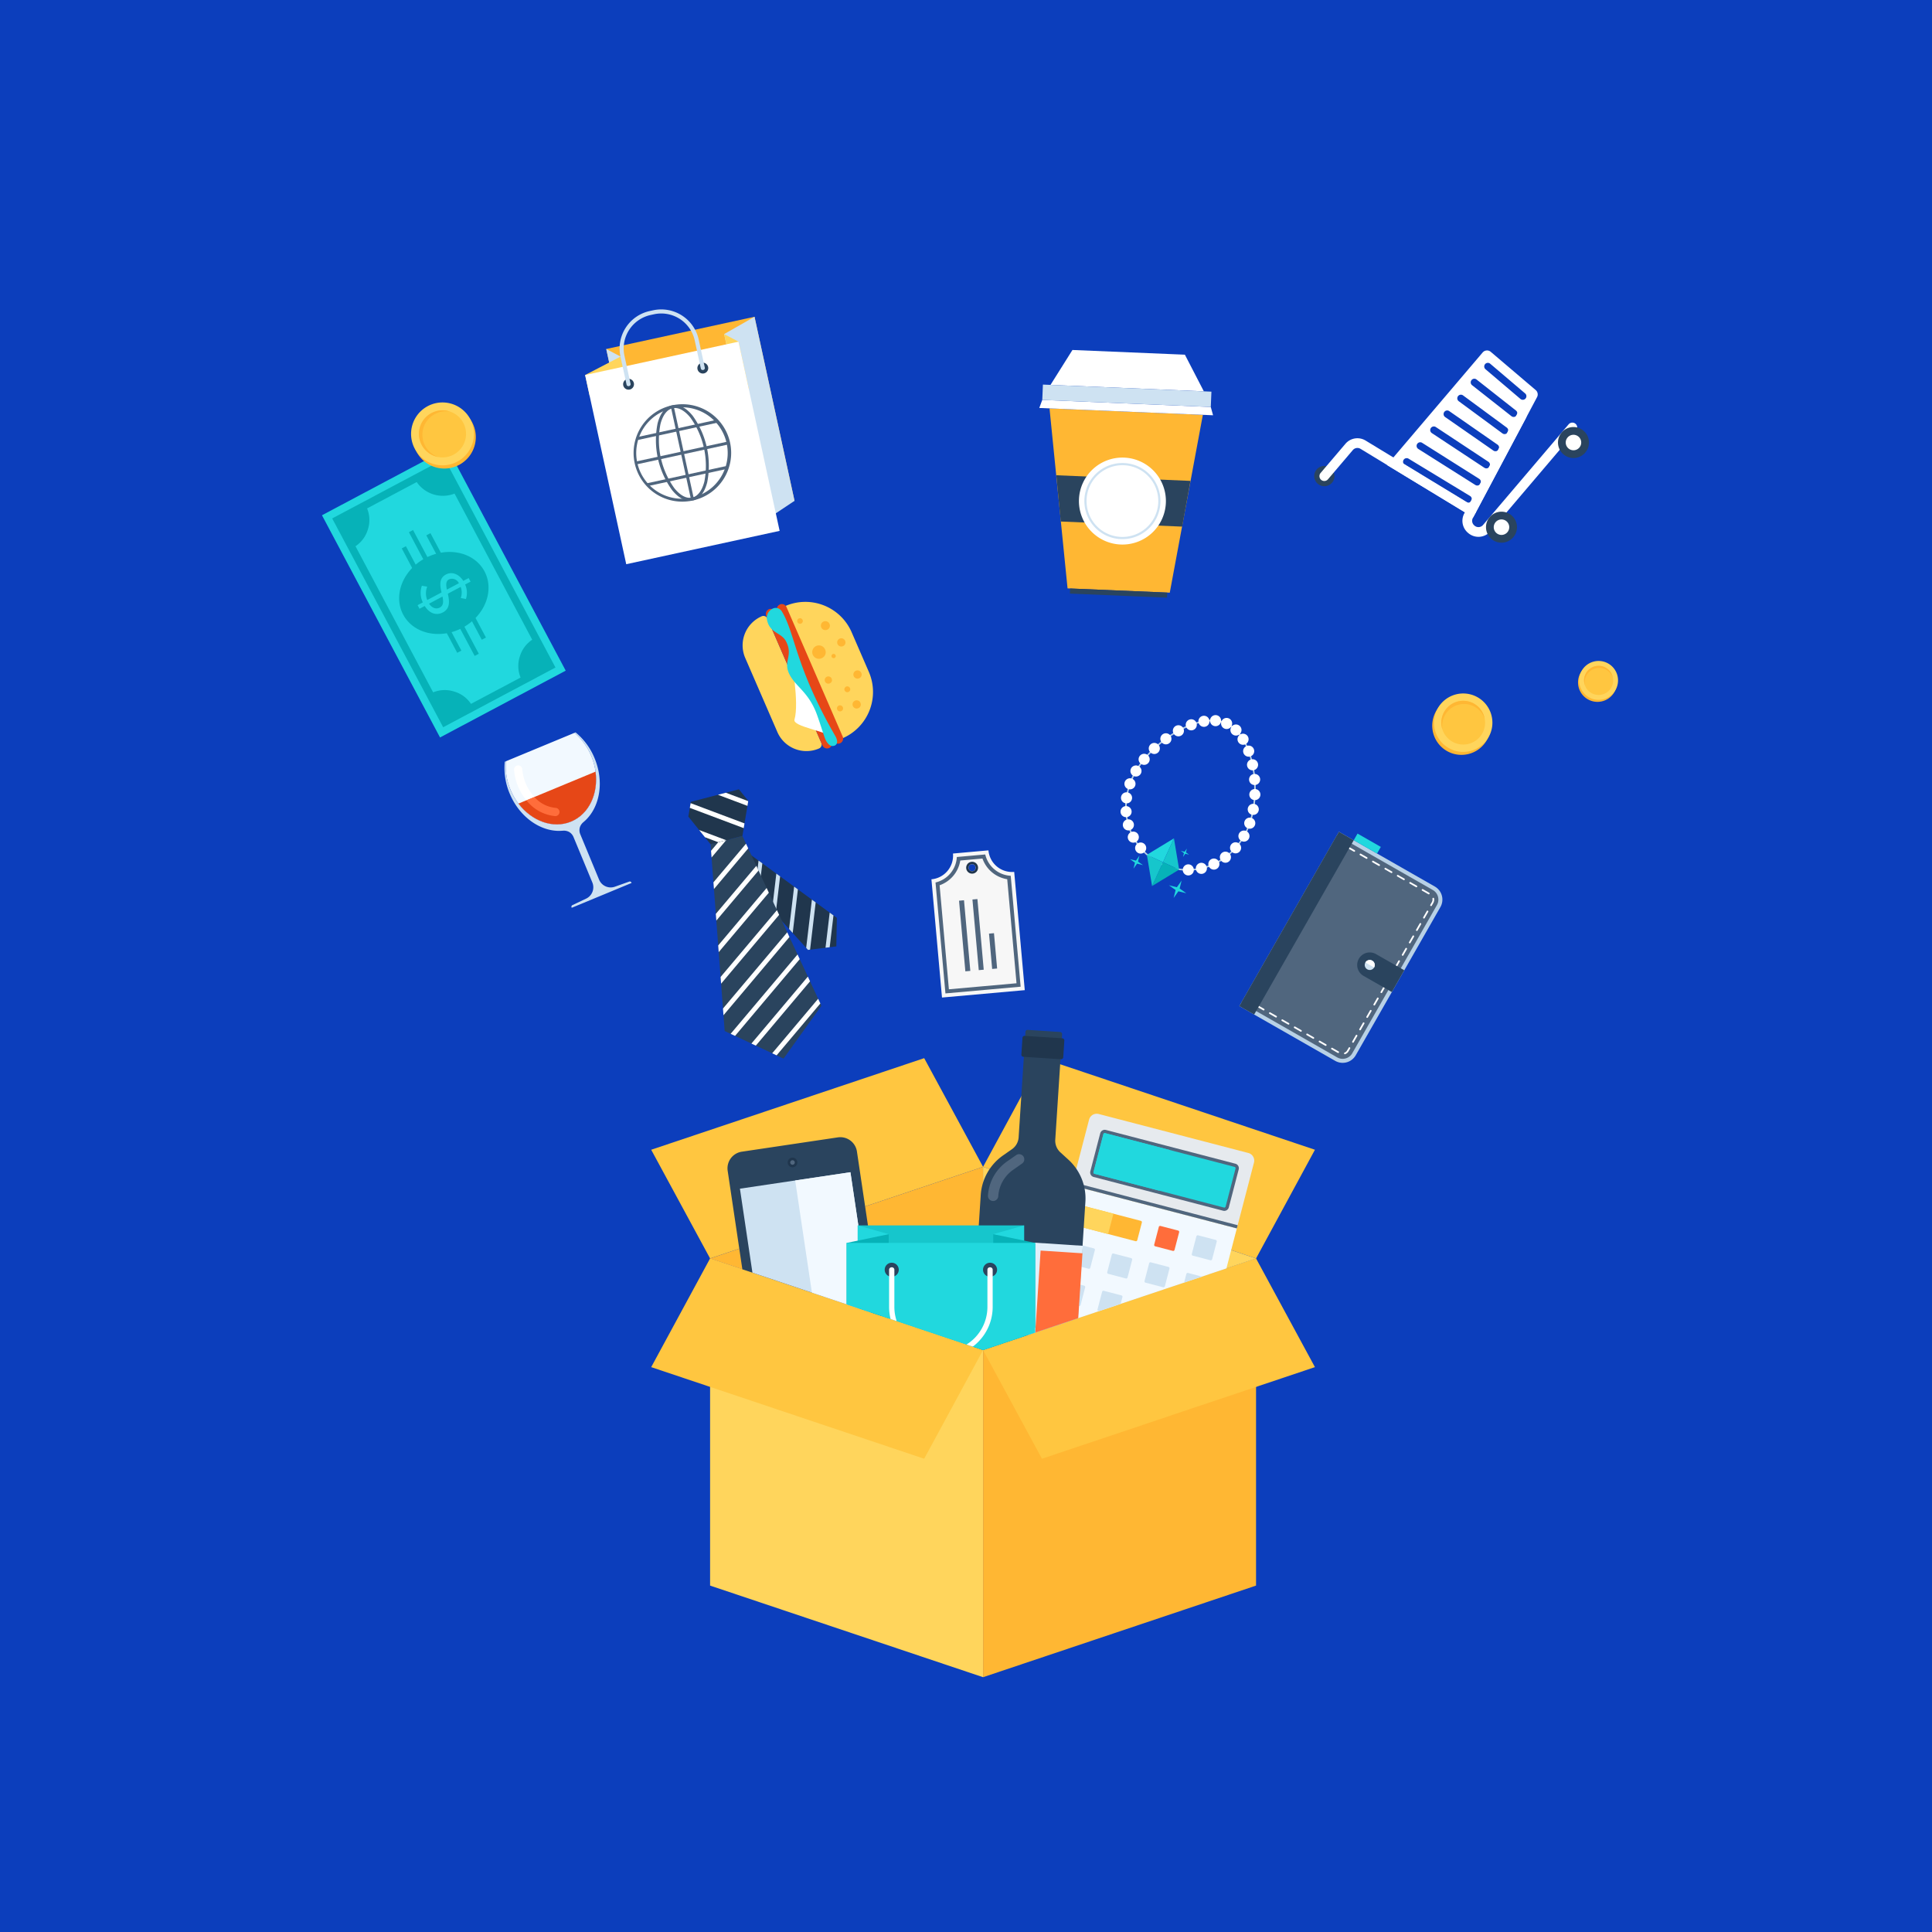 <?xml version='1.0' encoding='utf-8'?>
<svg xmlns="http://www.w3.org/2000/svg" viewBox="0 0 500 500"><defs><style>.a{fill:none;}.b{isolation:isolate;}.c{fill:#0c3ebc;}.d{fill:#ffd55c;}.e{fill:#ffc640;}.f{fill:#ffb733;}.g{clip-path:url(#a);}.h{fill:#2a445e;}.i,.q{fill:#50667e;}.j{fill:#20364d;}.k{fill:#cee2f2;}.l{fill:#f2f9ff;}.m,.x{fill:#ff6d3b;}.n{fill:#e6eaee;}.o,.p{fill:#21d8de;}.p,.q,.x{mix-blend-mode:screen;}.r{fill:#e1effa;}.s{fill:#16c6cc;}.t{fill:#06b2b8;}.u{fill:#fff;}.v{fill:#b8d1e6;}.w{fill:#e64717;}.y{fill:#f7f7f7;}</style><clipPath id="a"><polygon class="a" points="183.77 231.597 183.77 325.684 254.418 349.392 325.065 325.684 325.065 231.597 183.77 231.597"/></clipPath></defs><title>116</title><g class="b"><rect class="c" width="500" height="500"/><polygon class="d" points="254.418 434.056 183.77 410.349 183.77 325.684 254.418 349.392 254.418 434.056"/><polygon class="e" points="239.178 377.52 168.529 353.812 183.77 325.684 254.418 349.392 239.178 377.52"/><polygon class="e" points="325.064 325.684 254.418 301.978 269.657 273.849 340.305 297.554 325.064 325.684"/><polygon class="f" points="325.064 410.349 254.418 434.056 254.418 349.392 325.064 325.684 325.064 410.349"/><polygon class="e" points="269.657 377.52 340.305 353.812 325.064 325.684 254.418 349.392 269.657 377.52"/><polygon class="e" points="183.77 325.684 254.418 301.978 239.178 273.849 168.529 297.554 183.77 325.684"/><polygon class="f" points="254.418 301.978 183.77 325.684 254.418 349.392 254.418 301.978"/><polygon class="d" points="254.418 301.978 325.064 325.684 254.418 349.392 254.418 301.978"/><g class="g"><path class="h" d="M201.132,359.536a4.347,4.347,0,0,1-4.927-3.647l-7.885-52.901a4.348,4.348,0,0,1,3.648-4.929l24.88-3.71a4.35,4.35,0,0,1,4.925,3.65l7.885,52.904a4.346,4.346,0,0,1-3.647,4.926Z"/><path class="i" d="M208.78,353.43a1.398,1.398,0,0,1,1.175-1.586l5.374-.804a1.4,1.4,0,0,1,1.586,1.178l.063.423a1.396,1.396,0,0,1-1.173,1.586l-5.374.802a1.394,1.394,0,0,1-1.585-1.175Z"/><path class="j" d="M216.623,352.697a1.037,1.037,0,0,1-.872,1.175l-5.375.802a1.042,1.042,0,0,1-1.179-.873l-.062-.426a1.036,1.036,0,0,1,.871-1.175l5.375-.805a1.04,1.04,0,0,1,1.177.873Z"/><path class="j" d="M206.338,300.665a1.251,1.251,0,1,1-1.423-1.057A1.247,1.247,0,0,1,206.338,300.665Z"/><path class="i" d="M205.682,300.761a.588.588,0,1,1-.667-.492A.587.587,0,0,1,205.682,300.761Z"/><rect class="k" x="194.531" y="305.263" width="28.913" height="43.364" transform="translate(-45.899 34.367) rotate(-8.474)"/><rect class="l" x="208.909" y="304.197" width="14.457" height="43.366" transform="translate(-45.711 35.452) rotate(-8.484)"/><path class="l" d="M320.094,317.904l-42.676-11.123-10.608,40.698a2.049,2.049,0,0,0,1.465,2.491l38.719,10.091a2.041,2.041,0,0,0,2.492-1.461Z"/><path class="f" d="M294.323,320.964a.355.355,0,0,1-.435.256l-14.215-3.705a.36.36,0,0,1-.257-.435l1.193-4.572a.36.36,0,0,1,.436-.257l14.216,3.707a.356.356,0,0,1,.254.434Z"/><path class="d" d="M288.152,314.103l-7.108-1.853a.36.36,0,0,0-.436.257l-1.193,4.572a.36.36,0,0,0,.257.435l7.106,1.851Z"/><path class="m" d="M299.571,317.788H304.298a.356.356,0,0,1,.356.356v4.723a.357.357,0,0,1-.357.357h-4.728a.355.355,0,0,1-.355-.355v-4.724A.358.358,0,0,1,299.571,317.788Z" transform="translate(-84.339 531.885) rotate(-75.398)"/><path class="k" d="M309.215,320.302h4.73a.354.354,0,0,1,.354.354V325.38a.357.357,0,0,1-.357.357H309.214a.355.355,0,0,1-.355-.355v-4.723A.356.356,0,0,1,309.215,320.302Z" transform="matrix(0.252, -0.968, 0.968, 0.252, -79.539, 543.134)"/><path class="k" d="M282.163,328.096a.355.355,0,0,1-.434.254l-4.571-1.19a.357.357,0,0,1-.254-.436l1.189-4.571a.361.361,0,0,1,.436-.257l4.571,1.193a.357.357,0,0,1,.254.436Z"/><path class="k" d="M291.808,330.61a.355.355,0,0,1-.434.254l-4.571-1.195a.352.352,0,0,1-.256-.43l1.192-4.572a.358.358,0,0,1,.436-.256l4.569,1.192a.358.358,0,0,1,.256.436Z"/><path class="k" d="M297.057,327.432h4.724a.357.357,0,0,1,.357.357v4.723a.356.356,0,0,1-.356.356h-4.723a.358.358,0,0,1-.358-.358v-4.723A.356.356,0,0,1,297.057,327.432Z" transform="matrix(0.252, -0.968, 0.968, 0.252, -95.609, 536.557)"/><path class="k" d="M311.099,335.636a.357.357,0,0,1-.434.256l-4.572-1.193a.354.354,0,0,1-.255-.43l1.192-4.577a.354.354,0,0,1,.434-.251l4.571,1.189a.358.358,0,0,1,.254.436Z"/><path class="k" d="M279.651,337.74a.356.356,0,0,1-.434.254l-4.571-1.192a.354.354,0,0,1-.255-.433l1.191-4.571a.359.359,0,0,1,.436-.257l4.572,1.192a.359.359,0,0,1,.254.433Z"/><path class="k" d="M289.296,340.252a.356.356,0,0,1-.436.256L284.29,339.317a.356.356,0,0,1-.256-.433l1.192-4.572a.358.358,0,0,1,.435-.256l4.571,1.192a.356.356,0,0,1,.255.435Z"/><path class="i" d="M298.94,342.767a.358.358,0,0,1-.436.256l-4.568-1.192a.354.354,0,0,1-.256-.434l1.191-4.575a.355.355,0,0,1,.434-.251l4.571,1.187a.368.368,0,0,1,.257.438Z"/><path class="k" d="M277.135,347.384a.353.353,0,0,1-.433.256l-4.571-1.19a.358.358,0,0,1-.255-.438l1.19-4.568a.358.358,0,0,1,.435-.256l4.571,1.193a.353.353,0,0,1,.255.435Z"/><path class="k" d="M282.383,344.21h4.724a.358.358,0,0,1,.358.358v4.724a.355.355,0,0,1-.355.355h-4.725a.355.355,0,0,1-.355-.355v-4.728a.354.354,0,0,1,.354-.354Z" transform="translate(-122.745 535.051) rotate(-75.403)"/><path class="i" d="M292.03,346.723H296.753a.356.356,0,0,1,.356.356v4.724a.356.356,0,0,1-.356.356h-4.724a.356.356,0,0,1-.356-.356v-4.724a.357.357,0,0,1,.357-.357Z" transform="translate(-118.096 545.987) rotate(-75.364)"/><path class="i" d="M306.071,354.926a.356.356,0,0,1-.434.254l-4.572-1.189a.358.358,0,0,1-.254-.435l1.191-4.572a.356.356,0,0,1,.434-.254l4.571,1.192a.356.356,0,0,1,.254.433Z"/><path class="i" d="M308.584,345.282a.361.361,0,0,1-.433.257l-4.571-1.193a.357.357,0,0,1-.254-.436l1.191-4.571a.359.359,0,0,1,.433-.257l4.571,1.192a.359.359,0,0,1,.255.435Z"/><path class="n" d="M324.528,300.884a2.044,2.044,0,0,0-1.461-2.492L284.346,288.301a2.045,2.045,0,0,0-2.493,1.46l-4.436,17.02,42.676,11.123Z"/><path class="i" d="M283.039,304.6a1.19,1.19,0,0,1-.736-.555,1.203,1.203,0,0,1-.127-.915l2.562-9.837a1.209,1.209,0,0,1,1.471-.861l33.505,8.734a1.206,1.206,0,0,1,.863,1.47l-2.561,9.834a1.21,1.21,0,0,1-1.473.864Z"/><path class="o" d="M285.994,293.257a.358.358,0,0,0-.27.035.373.373,0,0,0-.164.22l-2.563,9.831a.35.35,0,0,0,.037.269.344.344,0,0,0,.218.166l33.506,8.734a.353.353,0,0,0,.433-.254l2.564-9.835a.353.353,0,0,0-.254-.432Z"/><path class="p" d="M285.994,293.257a.358.358,0,0,0-.27.035.373.373,0,0,0-.164.22l-2.563,9.831a.35.35,0,0,0,.037.269.344.344,0,0,0,.218.166l16.754,4.368,2.741-10.52Z"/><rect class="i" x="298.438" y="289.881" width="0.85" height="44.101" transform="translate(-78.363 522.457) rotate(-75.391)"/><path class="h" d="M274.423,298.225a4.068,4.068,0,0,1-1.321-3.269l1.771-27.301a.546.546,0,0,0-.132-.394.569.569,0,0,0-.374-.187l-8.396-.542a.55.55,0,0,0-.578.507l-1.77,27.299a4.085,4.085,0,0,1-.515,1.734,4.035,4.035,0,0,1-1.215,1.341l-2.31,1.615a13.564,13.564,0,0,0-5.769,10.244l-3.337,51.456a2.719,2.719,0,0,0,2.533,2.887l21.669,1.403a2.708,2.708,0,0,0,2.885-2.534L280.9,311.03a13.558,13.558,0,0,0-4.396-10.904Z"/><path class="q" d="M256.928,310.819a1.343,1.343,0,0,1-1.246-1.427,11.715,11.715,0,0,1,4.974-8.831l2.309-1.61a1.335,1.335,0,1,1,1.531,2.187l-2.309,1.618a9.026,9.026,0,0,0-3.837,6.813A1.339,1.339,0,0,1,256.928,310.819Z"/><path class="j" d="M275.167,273.623a.543.543,0,0,1-.576.506l-9.753-.632a.542.542,0,0,1-.505-.576l.281-4.333a.546.546,0,0,1,.576-.509l9.754.632a.55.55,0,0,1,.506.581Z"/><rect class="r" x="258.48" y="329.968" width="28.773" height="12.758" transform="matrix(0.065, -0.998, 0.998, 0.065, -80.476, 586.815)"/><rect class="m" x="261.331" y="330.979" width="24.969" height="10.857" transform="matrix(0.065, -0.998, 0.998, 0.065, -79.619, 587.861)"/><rect class="s" x="221.969" y="317.138" width="43.065" height="40.743"/><polygon class="o" points="265.034 317.138 265.034 330.211 257.026 330.211 257.026 319.402 265.034 317.138"/><polygon class="t" points="257.03 343.64 267.911 343.64 267.911 321.668 257.03 319.402 257.03 343.64"/><polygon class="o" points="221.989 317.138 221.989 330.211 230 330.211 230 319.402 221.989 317.138"/><polygon class="t" points="229.997 343.64 219.113 343.64 219.113 321.668 229.997 319.402 229.997 343.64"/><rect class="o" x="219.093" y="321.668" width="48.818" height="59.977"/><path class="h" d="M254.409,328.611a1.818,1.818,0,1,0,1.814-1.818A1.816,1.816,0,0,0,254.409,328.611Z"/><path class="h" d="M228.961,328.611a1.818,1.818,0,1,0,1.817-1.818A1.818,1.818,0,0,0,228.961,328.611Z"/><path class="u" d="M242.927,351.061h1.148a12.836,12.836,0,0,0,12.829-12.835V328.611a.626.626,0,0,0-.184-.45.642.642,0,0,0-.454-.187h-.09a.63.63,0,0,0-.632.637v9.615a11.48,11.48,0,0,1-11.469,11.47H242.927a11.475,11.475,0,0,1-11.467-11.47V328.611a.636.636,0,0,0-.634-.637H230.733a.646.646,0,0,0-.451.187.629.629,0,0,0-.186.45v9.615a12.836,12.836,0,0,0,12.83,12.835Z"/></g><path class="v" d="M300.661,223.847c-8.41-3.856-11.816-13.814-7.757-22.665,1.995-4.354,6.126-8.728,11.048-11.695,5.185-3.124,10.132-4.011,13.58-2.431,3.443,1.579,6,5.907,7.015,11.874.963,5.666.348,11.65-1.65,16.004C318.838,223.786,309.069,227.702,300.661,223.847Zm16.706-36.436c-3.325-1.525-8.142-.644-13.214,2.412-4.784,2.884-8.958,7.299-10.892,11.521-3.969,8.654-.649,18.382,7.562,22.148,8.209,3.764,17.75-.066,21.718-8.72,1.935-4.221,2.557-10.267,1.622-15.774C323.169,193.16,320.692,188.936,317.367,187.41Z"/><path class="u" d="M318.754,187.832a1.436,1.436,0,1,1-.707-1.902A1.439,1.439,0,0,1,318.754,187.832Z"/><path class="u" d="M315.891,187.102a1.434,1.434,0,1,1-.706-1.902A1.439,1.439,0,0,1,315.891,187.102Z"/><path class="u" d="M312.884,187.273a1.434,1.434,0,1,1-.706-1.901A1.436,1.436,0,0,1,312.884,187.273Z"/><path class="u" d="M309.601,188.178a1.434,1.434,0,1,1-.704-1.901A1.434,1.434,0,0,1,309.601,188.178Z"/><path class="u" d="M306.275,189.722a1.435,1.435,0,1,1-.709-1.901A1.441,1.441,0,0,1,306.275,189.722Z"/><path class="u" d="M303.039,191.8a1.435,1.435,0,1,1-.707-1.901A1.433,1.433,0,0,1,303.039,191.8Z"/><path class="u" d="M300.036,194.297a1.434,1.434,0,1,1-.704-1.899A1.434,1.434,0,0,1,300.036,194.297Z"/><path class="u" d="M297.408,197.112a1.435,1.435,0,1,1-.707-1.902A1.436,1.436,0,0,1,297.408,197.112Z"/><path class="u" d="M295.292,200.128a1.435,1.435,0,1,1-.707-1.901A1.436,1.436,0,0,1,295.292,200.128Z"/><path class="u" d="M293.738,203.452a1.435,1.435,0,1,1-.706-1.905A1.438,1.438,0,0,1,293.738,203.452Z"/><path class="u" d="M292.853,207.078a1.436,1.436,0,1,1-.706-1.902A1.438,1.438,0,0,1,292.853,207.078Z"/><path class="u" d="M292.73,210.652a1.434,1.434,0,1,1-.706-1.904A1.434,1.434,0,0,1,292.73,210.652Z"/><path class="u" d="M293.328,214.075a1.435,1.435,0,1,1-.706-1.901A1.432,1.432,0,0,1,293.328,214.075Z"/><path class="u" d="M294.601,217.249a1.433,1.433,0,1,1-.707-1.902A1.431,1.431,0,0,1,294.601,217.249Z"/><path class="u" d="M296.51,220.073a1.436,1.436,0,1,1-.708-1.904A1.434,1.434,0,0,1,296.51,220.073Z"/><path class="u" d="M318.562,188.327a1.436,1.436,0,1,0,1.904-.704A1.44,1.44,0,0,0,318.562,188.327Z"/><path class="u" d="M320.396,190.718a1.434,1.434,0,1,0,1.902-.706A1.435,1.435,0,0,0,320.396,190.718Z"/><path class="u" d="M321.852,193.796a1.435,1.435,0,1,0,1.902-.707A1.434,1.434,0,0,0,321.852,193.796Z"/><path class="u" d="M322.855,197.324a1.434,1.434,0,1,0,1.9-.703A1.438,1.438,0,0,0,322.855,197.324Z"/><path class="u" d="M323.389,201.131a1.435,1.435,0,1,0,1.905-.704A1.435,1.435,0,0,0,323.389,201.131Z"/><path class="u" d="M323.455,205.035a1.435,1.435,0,1,0,1.901-.704A1.434,1.434,0,0,0,323.455,205.035Z"/><path class="u" d="M323.038,208.864a1.434,1.434,0,1,0,1.902-.704A1.434,1.434,0,0,0,323.038,208.864Z"/><path class="u" d="M322.134,212.437a1.435,1.435,0,1,0,1.903-.704A1.436,1.436,0,0,0,322.134,212.437Z"/><path class="u" d="M320.63,215.783a1.434,1.434,0,1,0,1.904-.707A1.434,1.434,0,0,0,320.63,215.783Z"/><path class="u" d="M318.462,218.82a1.434,1.434,0,1,0,1.902-.707A1.437,1.437,0,0,0,318.462,218.82Z"/><path class="u" d="M315.832,221.243a1.435,1.435,0,1,0,1.903-.704A1.437,1.437,0,0,0,315.832,221.243Z"/><path class="u" d="M312.849,223.023a1.435,1.435,0,1,0,1.901-.704A1.437,1.437,0,0,0,312.849,223.023Z"/><path class="u" d="M309.611,224.132a1.434,1.434,0,1,0,1.902-.707A1.433,1.433,0,0,0,309.611,224.132Z"/><path class="u" d="M306.227,224.53a1.435,1.435,0,1,0,1.902-.707A1.435,1.435,0,0,0,306.227,224.53Z"/><polygon class="o" points="303.817 216.961 296.808 221.219 300.986 223.135 303.817 216.961"/><polygon class="s" points="303.817 216.961 305.164 225.05 300.986 223.135 303.817 216.961"/><polygon class="t" points="298.155 229.308 305.164 225.05 300.986 223.135 298.155 229.308"/><polygon class="s" points="298.155 229.308 296.808 221.219 300.986 223.135 298.155 229.308"/><polygon class="o" points="294.269 223.509 295.808 223.893 294.513 222.977 294.896 221.437 293.977 222.73 292.441 222.349 293.733 223.264 293.352 224.802 294.269 223.509"/><polygon class="o" points="304.963 230.663 307.024 231.174 305.291 229.948 305.802 227.889 304.574 229.621 302.519 229.108 304.246 230.333 303.738 232.395 304.963 230.663"/><polygon class="o" points="306.753 220.94 307.738 221.186 306.911 220.6 307.155 219.611 306.568 220.442 305.585 220.197 306.411 220.784 306.167 221.77 306.753 220.94"/><path class="v" d="M320.736,260.371,346.513,215.256l24.813,14.176a3.897,3.897,0,0,1,1.451,5.316l-21.911,38.352a3.896,3.896,0,0,1-5.316,1.449Z"/><path class="i" d="M345.996,216.157l24.815,14.176a2.861,2.861,0,0,1,1.063,3.899l-21.911,38.354a2.862,2.862,0,0,1-3.899,1.062l-24.813-14.179Z"/><path class="u" d="M345.835,218.609l.561-.981.982.561a.221.221,0,0,1-.22.384l-.597-.342-.342.597a.22.22,0,0,1-.3.081A.223.223,0,0,1,345.835,218.609Z"/><path class="u" d="M348.684,219.19a.222.222,0,0,1,.303-.083l1.606.918a.22.22,0,1,1-.22.382l-1.607-.918A.221.221,0,0,1,348.684,219.19Zm-23.45,41.062a.221.221,0,0,1,.303-.084l1.607.918a.221.221,0,0,1,.081.304.218.218,0,0,1-.3.08l-1.607-.917A.221.221,0,0,1,325.233,260.252ZM351.899,221.025a.221.221,0,0,1,.3-.081l1.607.92a.22.22,0,0,1-.217.382l-1.61-.918A.223.223,0,0,1,351.899,221.025Zm-23.449,41.064a.219.219,0,0,1,.301-.083l1.609.917a.222.222,0,0,1-.22.385l-1.607-.918A.219.219,0,0,1,328.45,262.088Zm26.663-39.226a.222.222,0,0,1,.3-.083l1.607.918a.221.221,0,1,1-.218.384l-1.607-.918A.221.221,0,0,1,355.113,222.862Zm-23.45,41.061a.221.221,0,0,1,.302-.083l1.608.921a.216.216,0,0,1,.081.298.221.221,0,0,1-.301.083l-1.608-.916A.222.222,0,0,1,331.663,263.923Zm26.663-39.223a.223.223,0,0,1,.303-.084l1.607.92a.22.22,0,1,1-.22.382l-1.606-.918A.219.219,0,0,1,358.326,224.7Zm-23.449,41.061a.223.223,0,0,1,.303-.084l1.606.918a.221.221,0,0,1,.082.303.217.217,0,0,1-.3.08l-1.608-.915A.22.22,0,0,1,334.878,265.761Zm26.663-39.226a.222.222,0,0,1,.302-.081l1.608.918a.221.221,0,0,1-.219.384l-1.607-.92A.221.221,0,0,1,361.54,226.534Zm-23.45,41.062a.221.221,0,0,1,.302-.083l1.608.917a.224.224,0,0,1,.082.304.22.22,0,0,1-.301.081l-1.607-.92A.22.22,0,0,1,338.09,267.597Zm26.666-39.226a.219.219,0,0,1,.301-.08l1.605.916a.22.22,0,1,1-.217.382l-1.607-.917A.222.222,0,0,1,364.755,228.37ZM341.306,269.433a.219.219,0,0,1,.302-.084l1.607.918a.222.222,0,0,1-.22.385l-1.607-.921A.216.216,0,0,1,341.306,269.433Zm26.663-39.225a.22.22,0,0,1,.3-.084l1.607.92a.221.221,0,1,1-.219.384l-1.606-.92A.219.219,0,0,1,367.969,230.208Zm-23.451,41.061a.223.223,0,0,1,.304-.083l1.605.919a.222.222,0,0,1,.084.304.226.226,0,0,1-.303.08l-1.605-.918A.22.22,0,0,1,344.518,271.269Zm26.222-38.806a.209.209,0,0,1,.154-.11.219.219,0,0,1,.255.181,1.757,1.757,0,0,1-.211,1.165l-.395.691a.221.221,0,0,1-.383-.22l.395-.689a1.323,1.323,0,0,0,.16-.874A.2.2,0,0,1,370.741,232.463Zm-22.871,40.044a.196.196,0,0,1,.108-.095,1.327,1.327,0,0,0,.665-.583l.398-.697a.223.223,0,0,1,.302-.08.219.219,0,0,1,.082.3l-.4.698a1.755,1.755,0,0,1-.885.769.218.218,0,0,1-.285-.123A.208.208,0,0,1,347.87,272.506Zm2.091-2.983.917-1.603a.22.22,0,1,1,.382.218l-.917,1.607a.221.221,0,1,1-.382-.223Zm1.835-3.212.917-1.607a.221.221,0,0,1,.384.22l-.916,1.607a.222.222,0,0,1-.302.081A.22.22,0,0,1,351.797,266.312Zm1.836-3.215.918-1.603a.22.22,0,1,1,.383.215l-.918,1.61a.222.222,0,0,1-.302.078A.219.219,0,0,1,353.633,263.097Zm1.838-3.213.917-1.607a.22.22,0,1,1,.382.22l-.918,1.606a.217.217,0,0,1-.3.08A.214.214,0,0,1,355.47,259.884Zm1.835-3.215.918-1.609a.221.221,0,1,1,.384.22l-.919,1.609a.221.221,0,1,1-.383-.22Zm1.836-3.215.919-1.606a.22.22,0,0,1,.301-.083.218.218,0,0,1,.082.299l-.918,1.607a.221.221,0,1,1-.384-.218Zm1.838-3.213.916-1.609a.221.221,0,0,1,.383.22l-.917,1.607a.221.221,0,0,1-.302.081A.216.216,0,0,1,360.98,250.241Zm1.833-3.215.921-1.609a.22.22,0,0,1,.381.22l-.917,1.609a.222.222,0,0,1-.385-.22Zm1.838-3.215.92-1.607a.22.22,0,1,1,.382.22l-.917,1.607a.221.221,0,0,1-.385-.22Zm1.838-3.215.917-1.606a.221.221,0,0,1,.383.22l-.919,1.604a.22.22,0,1,1-.382-.218Zm1.836-3.213.919-1.607a.218.218,0,0,1,.299-.083.221.221,0,0,1,.083.303l-.919,1.609a.223.223,0,0,1-.301.08A.22.22,0,0,1,368.325,237.384Z"/><path class="u" d="M322.721,259.068l.56-.98a.224.224,0,0,1,.303-.084.221.221,0,0,1,.082.303l-.341.597.597.34a.222.222,0,0,1,.08.303.218.218,0,0,1-.299.083Z"/><path class="u" d="M324.183,256.509l.902-1.579a.224.224,0,0,1,.302-.086.221.221,0,0,1,.082.303l-.902,1.58a.221.221,0,1,1-.385-.218Zm1.804-3.159.904-1.58a.222.222,0,0,1,.301-.081.22.22,0,0,1,.084.299l-.902,1.582a.222.222,0,0,1-.386-.22Zm1.805-3.159.902-1.579a.221.221,0,1,1,.384.221l-.902,1.576a.218.218,0,0,1-.302.083A.22.22,0,0,1,327.792,250.191Zm1.804-3.157.902-1.579a.221.221,0,1,1,.384.22l-.902,1.577a.221.221,0,0,1-.384-.218Zm1.804-3.159.902-1.579a.222.222,0,0,1,.303-.083.22.22,0,0,1,.081.302l-.902,1.58a.221.221,0,0,1-.384-.221Zm1.805-3.159.902-1.58a.222.222,0,0,1,.384.223l-.902,1.579a.221.221,0,1,1-.384-.221Zm1.804-3.158.901-1.58a.221.221,0,0,1,.385.22l-.902,1.58a.221.221,0,0,1-.304.083A.224.224,0,0,1,335.011,237.558Zm1.804-3.16.902-1.576a.221.221,0,0,1,.384.22l-.902,1.579a.22.22,0,0,1-.303.081A.224.224,0,0,1,336.815,234.398Zm1.803-3.156.902-1.58a.221.221,0,0,1,.384.221l-.901,1.579a.222.222,0,0,1-.385-.22Zm1.806-3.157.902-1.58a.221.221,0,0,1,.385.22l-.902,1.577a.22.22,0,1,1-.384-.217Zm1.802-3.157.904-1.58a.221.221,0,0,1,.383.221l-.902,1.577a.221.221,0,0,1-.385-.218Zm1.806-3.159.902-1.579a.221.221,0,0,1,.385.218l-.904,1.579a.218.218,0,0,1-.299.083A.222.222,0,0,1,344.032,221.768Z"/><rect class="h" x="309.561" y="236.701" width="51.961" height="4.417" transform="translate(-38.346 411.749) rotate(-60.261)"/><path class="h" d="M363.433,251.105l-7.332-4.188a3.247,3.247,0,0,0-3.222,5.639l7.332,4.188Z"/><path class="k" d="M353.846,250.861a1.298,1.298,0,1,1,1.773-.482A1.297,1.297,0,0,1,353.846,250.861Z"/><path class="u" d="M355.619,250.38a1.3,1.3,0,0,0-2.257-1.29Z"/><rect class="o" x="352.864" y="214.84" width="1.973" height="6.943" transform="translate(-11.347 417.061) rotate(-60.229)"/><rect class="f" x="161.624" y="85.594" width="39.269" height="48.75" transform="translate(-19.221 41.008) rotate(-12.263)"/><polygon class="k" points="187.409 86.457 197.908 134.758 205.622 129.617 195.268 81.979 187.409 86.457"/><polygon class="k" points="163.124 103.841 159.981 104.524 156.895 90.32 160.611 92.282 163.124 103.841"/><polygon class="d" points="193.782 100.641 190.641 101.324 187.409 86.457 191.127 88.422 193.782 100.641"/><polygon class="d" points="152.588 102.389 162.347 100.267 160.611 92.282 151.429 97.052 152.588 102.389"/><rect class="u" x="156.286" y="92.166" width="40.625" height="50.106" transform="translate(-20.867 40.182) rotate(-12.262)"/><path class="i" d="M179.276,129.53a12.599,12.599,0,1,1-5.352-24.623l.162.745a11.835,11.835,0,1,0,5.027,23.129Z"/><path class="i" d="M179.276,129.53c-1.747.379-3.647-.588-5.357-2.714a22.033,22.033,0,0,1-3.741-17.216c.67-2.65,2-4.315,3.747-4.694l.162.745c-1.445.316-2.572,1.785-3.167,4.136a21.371,21.371,0,0,0,3.598,16.554c1.518,1.889,3.152,2.754,4.597,2.44Z"/><polygon class="i" points="179.566 129.078 178.822 129.241 173.631 105.359 174.375 105.197 179.566 129.078"/><path class="i" d="M179.276,129.53l-.163-.749c1.446-.315,2.571-1.779,3.173-4.13a21.424,21.424,0,0,0-3.597-16.551c-1.524-1.893-3.155-2.762-4.603-2.449l-.162-.745c1.743-.378,3.65.583,5.359,2.715a22.133,22.133,0,0,1,3.741,17.214C182.354,127.481,181.018,129.15,179.276,129.53Z"/><path class="i" d="M179.276,129.53l-.163-.749a11.835,11.835,0,0,0-5.027-23.129l-.162-.745a12.599,12.599,0,1,1,5.352,24.623Z"/><rect class="i" x="164.721" y="110.868" width="21.161" height="0.766" transform="translate(-19.633 39.78) rotate(-12.265)"/><rect class="i" x="164.383" y="116.839" width="24.432" height="0.762" transform="translate(-20.869 40.186) rotate(-12.264)"/><rect class="i" x="167.315" y="122.804" width="21.161" height="0.764" transform="translate(-22.103 40.588) rotate(-12.261)"/><path class="h" d="M164.044,99.142a1.405,1.405,0,1,0-1.072,1.671A1.405,1.405,0,0,0,164.044,99.142Z"/><path class="h" d="M183.264,94.966a1.405,1.405,0,1,0-1.075,1.669A1.404,1.404,0,0,0,183.264,94.966Z"/><path class="k" d="M169.031,80.301l-.868.19a9.921,9.921,0,0,0-7.585,11.798l1.579,7.265a.484.484,0,0,0,.213.309.506.506,0,0,0,.372.066l.069-.015a.507.507,0,0,0,.31-.215.493.493,0,0,0,.065-.369l-1.579-7.265a8.869,8.869,0,0,1,6.779-10.545l.868-.188a8.867,8.867,0,0,1,10.544,6.78l1.579,7.266a.489.489,0,0,0,.584.373l.068-.013a.518.518,0,0,0,.311-.215.496.496,0,0,0,.065-.37l-1.579-7.263a9.922,9.922,0,0,0-11.795-7.587Z"/><polygon class="j" points="216.579 237.545 216.439 244.927 209.116 245.835 184.383 218.522 186.841 215.793 216.579 237.545"/><polygon class="k" points="204.212 240.421 205.153 241.461 206.496 230.172 205.521 229.454 204.212 240.421"/><polygon class="k" points="199.793 235.542 200.732 236.576 201.891 226.802 200.917 226.087 199.793 235.542"/><polygon class="k" points="213.644 245.27 214.722 245.141 215.702 236.905 214.722 236.189 213.644 245.27"/><polygon class="k" points="208.638 245.305 209.116 245.835 209.646 245.768 211.098 233.537 210.119 232.824 208.638 245.305"/><polygon class="k" points="195.37 230.657 196.309 231.692 197.291 223.437 196.312 222.721 195.37 230.657"/><polygon class="k" points="186.524 220.888 187.463 221.925 188.081 216.701 187.105 215.986 186.524 220.888"/><polygon class="k" points="190.945 225.774 191.884 226.81 192.688 220.067 191.709 219.351 190.945 225.774"/><polygon class="h" points="212.582 260.289 202.779 273.967 187.546 266.828 183.893 218.489 192.138 216.338 212.582 260.289"/><polygon class="u" points="187.105 261.012 187.236 262.745 204.305 242.496 203.739 241.277 187.105 261.012"/><polygon class="u" points="189.093 267.549 190.233 268.086 206.971 248.229 206.406 247.011 189.093 267.549"/><polygon class="u" points="200.984 273.125 212.305 259.699 211.737 258.481 199.844 272.589 200.984 273.125"/><polygon class="u" points="194.466 270.073 195.609 270.607 209.639 253.962 209.071 252.747 194.466 270.073"/><polygon class="u" points="186.487 252.845 186.618 254.577 201.639 236.761 201.073 235.543 186.487 252.845"/><polygon class="u" points="185.87 244.679 186 246.412 198.971 231.03 198.405 229.809 185.87 244.679"/><polygon class="u" points="184.637 228.346 184.77 230.083 193.639 219.557 193.073 218.344 184.637 228.346"/><polygon class="u" points="184.018 220.183 184.152 221.916 187.926 217.438 185.883 217.969 184.018 220.183"/><polygon class="u" points="185.254 236.511 185.387 238.245 196.305 225.296 195.738 224.077 185.254 236.511"/><polygon class="j" points="192.138 216.338 183.893 218.489 178.141 211.323 178.792 207.516 191.225 204.271 193.651 207.272 192.138 216.338"/><polygon class="u" points="178.522 209.076 192.474 214.321 192.679 213.096 178.735 207.854 178.522 209.076"/><polygon class="u" points="182.431 216.672 185.883 217.969 187.926 217.438 180.936 214.81 182.431 216.672"/><polygon class="u" points="185.804 205.686 193.438 208.557 193.642 207.335 187.844 205.154 185.804 205.686"/><polygon class="o" points="115.852 116.071 83.324 133.349 113.879 190.854 146.407 173.564 115.852 116.071"/><path class="t" d="M115.23,145.182l-3.829-7.204-1.071.572,3.635,6.84A9.725,9.725,0,0,1,115.23,145.182Z"/><path class="t" d="M119.122,160.176c-.174.099-.343.205-.526.301-.179.101-.366.181-.547.266l4.79,9.012,1.072-.569Z"/><path class="t" d="M111.138,146.441c.181-.095.364-.178.545-.26l-4.79-9.015-1.069.57,4.789,9.012C110.787,146.648,110.957,146.539,111.138,146.441Z"/><path class="t" d="M124.686,165.564l1.075-.567-3.828-7.203a10.525,10.525,0,0,1-.879.933Z"/><path class="t" d="M114.5,161.743l3.83,7.203,1.072-.571-3.635-6.84A10.606,10.606,0,0,1,114.5,161.743Z"/><path class="t" d="M108.681,148.199l-3.636-6.842-1.072.57,3.828,7.2A9.61,9.61,0,0,1,108.681,148.199Z"/><path class="t" d="M118.757,150.938l-3.101,1.653c-.251-1.198-.308-2.202.528-2.646A1.974,1.974,0,0,1,118.757,150.938Zm-4.238,3.445-3.479,1.851c.926,1.361,2.053,1.391,2.785,1.002C114.82,156.708,114.764,155.619,114.518,154.383Zm5.14,8.097c-5.81,3.088-12.666,1.556-15.317-3.428-2.645-4.982-.079-11.522,5.731-14.61,5.816-3.093,12.669-1.553,15.316,3.425C128.036,152.848,125.475,159.389,119.659,162.48Zm-5.037-3.987c1.978-1.06,1.678-3.038,1.279-4.842l3.323-1.767a4.228,4.228,0,0,1,.025,2.878l1.332.263a5.2,5.2,0,0,0-.205-3.755l1.4-.745-.49-.924-1.388.733c-1.101-1.752-2.914-2.489-4.485-1.653-1.871.995-1.54,2.872-1.148,4.643l-3.697,1.969a4.712,4.712,0,0,1-.004-3.469l-1.384-.238a5.593,5.593,0,0,0,.245,4.315l-1.35.712.495.933,1.348-.716C111.344,159.095,113.239,159.223,114.622,158.493Z"/><path class="t" d="M139.536,164.811l-20.272-38.153-4.222-7.939-7.941,4.222-13.185,7.009-7.944,4.219,4.222,7.943L110.467,180.259l4.224,7.949,7.943-4.226,13.185-7.006,7.94-4.223ZM121.886,182.164a7.8,7.8,0,0,0-4.373-3.198,7.91,7.91,0,0,0-5.415.214L92.002,141.364a7.911,7.911,0,0,0,3.21-4.368,7.824,7.824,0,0,0-.211-5.416l12.843-6.825a8.213,8.213,0,0,0,9.793,2.984l20.099,37.818a7.899,7.899,0,0,0-3.213,4.374,7.811,7.811,0,0,0,.205,5.413Z"/><path class="h" d="M344.442,121.21a2.623,2.623,0,1,1-3.698.3A2.625,2.625,0,0,1,344.442,121.21Z"/><path class="u" d="M407.86,111.461l-22.138,26.038a4.068,4.068,0,0,1-5.733.462l-.082-.071a4.06,4.06,0,0,1-.957-5.007l13.75-25.898a1.258,1.258,0,1,1,2.223,1.18l-13.752,25.898a1.549,1.549,0,0,0,.367,1.91l.08.071a1.55,1.55,0,0,0,2.187-.173l22.141-26.038a1.257,1.257,0,1,1,1.914,1.629Z"/><path class="u" d="M381.733,132.942a1.258,1.258,0,0,1-1.61.256L352.103,116.158a1.558,1.558,0,0,0-1.993.321l-6.413,7.542a1.257,1.257,0,1,1-1.916-1.627l6.414-7.541a4.068,4.068,0,0,1,5.213-.841l28.019,17.04a1.257,1.257,0,0,1,.422,1.726A.913.913,0,0,1,381.733,132.942Z"/><path class="h" d="M391.184,133.381a4.01,4.01,0,1,1-5.652.454A4.009,4.009,0,0,1,391.184,133.381Z"/><path class="u" d="M389.884,134.907a2.004,2.004,0,1,1-2.824.229A2.003,2.003,0,0,1,389.884,134.907Z"/><path class="h" d="M409.813,111.47a4.011,4.011,0,1,1-5.651.458A4.008,4.008,0,0,1,409.813,111.47Z"/><path class="u" d="M408.513,112.999a2.004,2.004,0,1,1-2.826.229A2.002,2.002,0,0,1,408.513,112.999Z"/><path class="u" d="M384.719,90.702a1.479,1.479,0,0,0-1.009.516l-24.769,29.131,22.322,13.54.001.002,16.524-31.12a1.483,1.483,0,0,0-.348-1.823l-11.642-9.901A1.489,1.489,0,0,0,384.719,90.702Zm-3.959,38.94a.715.715,0,0,1-.089.121.935.935,0,0,1-1.198.194l-15.888-9.638a.937.937,0,1,1,.974-1.6l15.886,9.638A.931.931,0,0,1,380.76,129.643Zm2.347-4.423a.764.764,0,0,1-.078.105.939.939,0,0,1-1.215.187l-14.745-9.315a.936.936,0,1,1,1-1.582l14.746,9.311A.935.935,0,0,1,383.107,125.219Zm2.347-4.422a1.002,1.002,0,0,1-.07.093.933.933,0,0,1-1.229.169L370.549,112.076a.938.938,0,0,1,1.034-1.565l13.604,8.989A.939.939,0,0,1,385.454,120.798Zm2.343-4.42c-.018.026-.038.051-.057.074a.936.936,0,0,1-1.248.162L374.028,107.951a.936.936,0,1,1,1.068-1.536l12.467,8.66A.937.937,0,0,1,387.796,116.378Zm2.342-4.414a.604.604,0,0,1-.041.051.933.933,0,0,1-1.268.146l-11.325-8.338a.937.937,0,0,1,1.111-1.508l11.323,8.338A.936.936,0,0,1,390.138,111.963Zm2.337-4.416c-.008.011-.015.02-.023.029a.938.938,0,0,1-1.293.131l-10.181-8.014a.937.937,0,0,1-.157-1.315.923.923,0,0,1,1.314-.158l10.181,8.014A.932.932,0,0,1,392.475,107.548Zm2.227-5.731a.937.937,0,0,1-1.213,1.43l-9.043-7.689a.937.937,0,0,1,1.215-1.427Z"/><path class="k" d="M150.074,214.088a2.922,2.922,0,0,1,.972-1.364c.099-.092.388-.351.489-.442,3.735-3.573,4.848-10.011,2.347-16.046A17.003,17.003,0,0,0,148.962,189.54l-.288.119a15.744,15.744,0,0,1,4.359,6.023c2.884,6.964.541,14.549-5.24,16.945-5.777,2.393-12.801-1.309-15.687-8.273a15.72,15.72,0,0,1-1.178-7.338l-.29.121a16.982,16.982,0,0,0,1.257,8.211c2.501,6.033,7.846,9.799,13.011,9.68.137-.006.525-.029.658-.032a2.908,2.908,0,0,1,1.65.275,2.694,2.694,0,0,1,1.205,1.341l4.88,11.774a3.242,3.242,0,0,1-1.577,4.161l-3.595,1.707a.443.443,0,0,0-.217.238.418.418,0,0,0,.003.319l.05.122,7.744-3.21,7.744-3.209-.05-.122a.436.436,0,0,0-.546-.241l-3.75,1.336a3.248,3.248,0,0,1-4.058-1.824l-4.879-11.777A2.703,2.703,0,0,1,150.074,214.088Z"/><path class="l" d="M130.929,197.015a15.72,15.72,0,0,0,1.178,7.338c2.886,6.964,9.91,10.666,15.687,8.273,5.781-2.396,8.123-9.981,5.24-16.945a15.744,15.744,0,0,0-4.359-6.023Z"/><path class="w" d="M134.176,207.966c3.455,4.541,8.945,6.598,13.618,4.661,4.676-1.937,7.103-7.277,6.329-12.928Z"/><path class="u" d="M138.304,206.254a12.002,12.002,0,0,1-3.136-7.174,1.066,1.066,0,1,0-2.126.158,14.083,14.083,0,0,0,3.191,7.876Z"/><path class="x" d="M143.68,211.207a1.066,1.066,0,0,0,.106-2.13,8.282,8.282,0,0,1-5.482-2.823l-2.071.859A10.681,10.681,0,0,0,143.68,211.207Z"/><polygon class="f" points="302.737 153.381 276.283 152.27 271.613 105.695 311.297 107.363 302.737 153.381"/><polygon class="h" points="305.941 136.29 274.523 134.969 273.372 122.995 308.092 124.453 305.941 136.29"/><polygon class="u" points="306.65 91.793 277.55 90.573 271.869 99.61 311.553 101.276 306.65 91.793"/><polygon class="u" points="313.348 105.326 269.737 103.495 268.966 105.582 313.941 107.472 313.348 105.326"/><rect class="k" x="289.641" y="80.602" width="3.971" height="43.651" transform="translate(177.053 389.498) rotate(-87.595)"/><path class="u" d="M301.725,130.148a11.254,11.254,0,1,1-10.769-11.717A11.253,11.253,0,0,1,301.725,130.148Z"/><path class="k" d="M290.897,119.839a9.847,9.847,0,1,0,9.423,10.252A9.846,9.846,0,0,0,290.897,119.839Zm-.804,19.113a9.284,9.284,0,1,1,9.664-8.885A9.296,9.296,0,0,1,290.093,138.952Z"/><rect class="h" x="288.82" y="140.907" width="1.322" height="25.157" transform="translate(123.989 436.275) rotate(-87.596)"/><path class="y" d="M255.809,220.073l-9.182.82a6.143,6.143,0,0,1-5.574,6.669l2.734,30.601,21.421-1.913-2.733-30.603A6.142,6.142,0,0,1,255.809,220.073Zm-4.145,5.409a.921.921,0,1,1,.836-1.001A.922.922,0,0,1,251.663,225.482Z"/><path class="i" d="M254.982,221.134l-7.356.658a7.141,7.141,0,0,1-5.514,6.593l2.567,28.711,19.462-1.738-2.567-28.708A7.147,7.147,0,0,1,254.982,221.134Zm5.687,6.408,2.406,26.926-17.504,1.562-2.405-26.924a8.149,8.149,0,0,0,5.354-6.405l5.743-.515A8.153,8.153,0,0,0,260.669,227.543Z"/><path class="j" d="M251.446,223.035a1.536,1.536,0,1,0,1.666,1.392A1.533,1.533,0,0,0,251.446,223.035Zm.217,2.447a.921.921,0,1,1,.836-1.001A.922.922,0,0,1,251.663,225.482Z"/><path class="i" d="M251.118,251.268l-1.284.113-1.635-18.28,1.285-.117Zm1.835-18.593-1.286.116,1.636,18.283,1.284-.116Zm4.286,8.833-1.285.113.816,9.141,1.285-.113Z"/><path class="f" d="M384.749,191.618a7.561,7.561,0,1,1-2.7-10.342A7.567,7.567,0,0,1,384.749,191.618Z"/><path class="d" d="M385.198,190.851a7.561,7.561,0,1,1-2.699-10.341A7.562,7.562,0,0,1,385.198,190.851Z"/><path class="e" d="M375.815,191.912a5.66,5.66,0,1,1,7.746-2.021A5.661,5.661,0,0,1,375.815,191.912Z"/><path class="f" d="M374.005,184.995a5.656,5.656,0,0,1,10.235,1.029,5.656,5.656,0,1,0-10.915,2.84A5.648,5.648,0,0,1,374.005,184.995Z"/><path class="f" d="M122.044,109.047a8.138,8.138,0,1,1-11.111-2.977A8.14,8.14,0,0,1,122.044,109.047Z"/><path class="d" d="M121.566,108.219a8.137,8.137,0,1,1-11.109-2.977A8.137,8.137,0,0,1,121.566,108.219Z"/><path class="e" d="M117.568,117.562a6.092,6.092,0,1,1,2.23-8.324A6.095,6.095,0,0,1,117.568,117.562Z"/><path class="f" d="M110.134,115.575a6.088,6.088,0,0,1,6.408-9.028,6.088,6.088,0,1,0-3.15,11.724A6.081,6.081,0,0,1,110.134,115.575Z"/><path class="f" d="M417.838,179.035a5.033,5.033,0,1,1-1.978-6.834A5.035,5.035,0,0,1,417.838,179.035Z"/><path class="d" d="M418.123,178.516a5.032,5.032,0,1,1-1.976-6.833A5.034,5.034,0,0,1,418.123,178.516Z"/><path class="e" d="M411.899,179.387a3.769,3.769,0,1,1,5.119-1.482A3.77,3.77,0,0,1,411.899,179.387Z"/><path class="f" d="M410.574,174.815a3.766,3.766,0,0,1,6.828.506,3.764,3.764,0,1,0-7.211,2.081A3.743,3.743,0,0,1,410.574,174.815Z"/><path class="d" d="M212.563,193.089a1.107,1.107,0,0,0-.015-.858l-13.947-32.157a1.117,1.117,0,0,0-1.471-.579,8.199,8.199,0,0,0-4.263,10.789l8.311,19.157a8.2,8.2,0,0,0,10.791,4.262A1.111,1.111,0,0,0,212.563,193.089Z"/><path class="w" d="M214.564,193.595a1.31,1.31,0,0,1-1.717-.679l-14.542-33.525a1.309,1.309,0,0,1,.678-1.717h0a1.308,1.308,0,0,1,1.716.679l14.542,33.525a1.31,1.31,0,0,1-.677,1.717Z"/><path class="u" d="M205.61,186.231c1.279-4.387-.814-15.529-.814-15.529s8.038,16.099,10.76,20.226C213.858,189.158,205.08,188.053,205.61,186.231Z"/><path class="d" d="M218.077,191.054l-14.84-34.212h0a13.056,13.056,0,0,1,17.168,6.782L224.856,173.885a13.052,13.052,0,0,1-6.779,17.169Z"/><path class="w" d="M217.415,192.357a1.311,1.311,0,0,1-1.717-.676l-14.543-33.528a1.307,1.307,0,0,1,.679-1.716h0a1.306,1.306,0,0,1,1.716.677l14.543,33.527a1.308,1.308,0,0,1-.677,1.716Z"/><path class="o" d="M216.221,190.565c-10.483-18.174-10.389-26.548-13.84-32.266a1.871,1.871,0,0,0-2.106-.915,2.677,2.677,0,0,0-1.737,3.225c.763,3.302,3.702,3.057,4.907,5.416,1.827,3.577-.662,5.019.682,8.114,1.506,3.478,5.148,4.78,7.334,10.908,1.815,5.085,1.892,6.38,2.872,7.427a1.429,1.429,0,0,0,1.655.501C217.058,192.512,216.579,191.186,216.221,190.565Z"/><path class="f" d="M214.152,162.936a1.16,1.16,0,1,1,.515-1.485A1.115,1.115,0,0,1,214.152,162.936Z"/><path class="f" d="M218.232,167.189a1.066,1.066,0,1,1,.474-1.362A1.023,1.023,0,0,1,218.232,167.189Z"/><path class="f" d="M219.638,179.046a.753.753,0,1,1,.332-.965A.721.721,0,0,1,219.638,179.046Z"/><path class="f" d="M222.21,183.243a1.067,1.067,0,1,1,.473-1.364A1.025,1.025,0,0,1,222.21,183.243Z"/><path class="f" d="M217.765,184.014a.785.785,0,1,1,.349-1.002A.754.754,0,0,1,217.765,184.014Z"/><path class="f" d="M222.426,175.501a1.067,1.067,0,1,1,.473-1.364A1.022,1.022,0,0,1,222.426,175.501Z"/><path class="f" d="M212.758,170.29a1.733,1.733,0,1,1,.771-2.217A1.661,1.661,0,0,1,212.758,170.29Z"/><path class="f" d="M216,170.263a.55.55,0,1,1,.244-.704A.526.526,0,0,1,216,170.263Z"/><path class="f" d="M207.38,161.348a.721.721,0,1,1,.321-.923A.691.691,0,0,1,207.38,161.348Z"/><path class="f" d="M214.812,176.823a.939.939,0,1,1,.417-1.203A.901.901,0,0,1,214.812,176.823Z"/></g></svg>